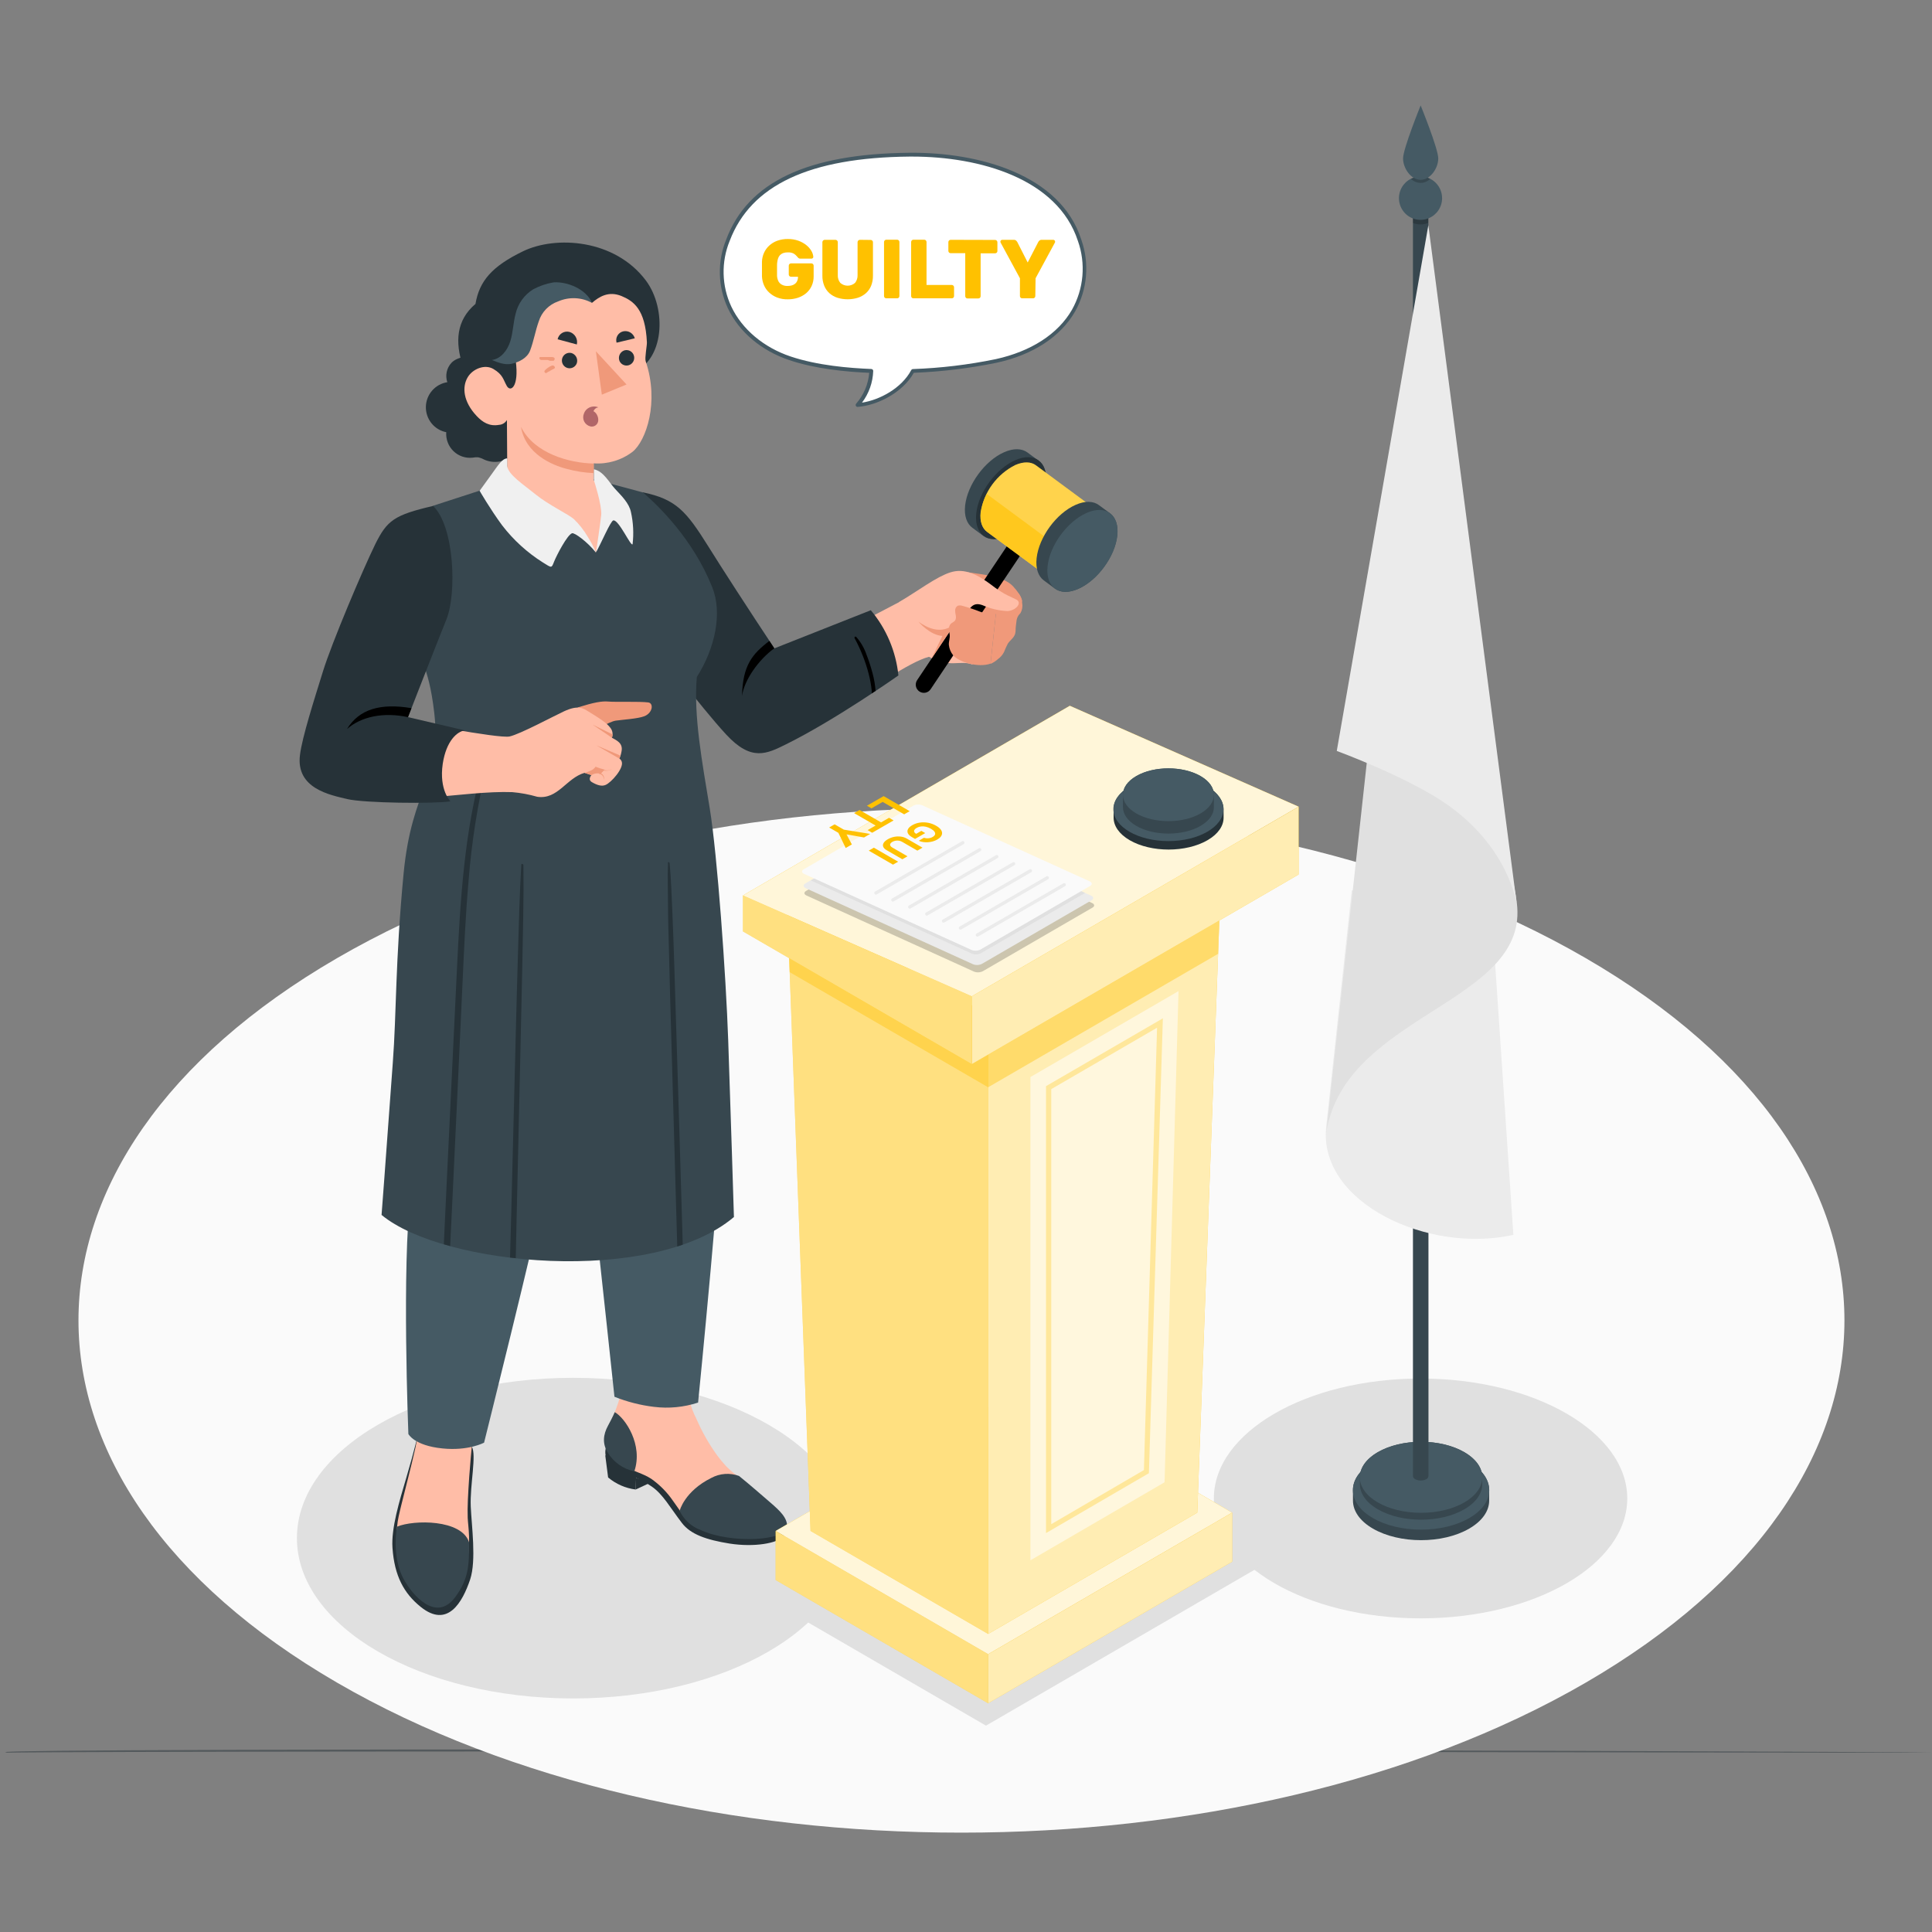 <svg width="210" height="210" viewBox="0 0 210 210" fill="none" xmlns="http://www.w3.org/2000/svg">
<rect x="0" y="0" width="210" height="210" fill="#808080" stroke="none"/>
<g clip-path="url(#clip0_171_18028)">
<path opacity="0.5" d="M210 190.5C210 190.559 143.998 190.375 68.615 190.375C-6.768 190.375 0.774 190.559 0.774 190.5C0.774 190.44 -6.797 190.154 68.615 190.154C144.026 190.154 210 190.436 210 190.5Z" fill="#263238"/>
<path d="M36.629 104.15C-0.836 125.893 -0.836 161.148 36.629 182.891C74.095 204.635 134.889 204.639 172.371 182.891C209.853 161.144 209.853 125.893 172.371 104.15C134.889 82.406 74.111 82.406 36.629 104.15Z" fill="#FAFAFA"/>
<path d="M62.307 184.613C78.894 184.613 92.341 176.811 92.341 167.187C92.341 157.563 78.894 149.762 62.307 149.762C45.72 149.762 32.274 157.563 32.274 167.187C32.274 176.811 45.72 184.613 62.307 184.613Z" fill="#E0E0E0"/>
<path d="M154.409 175.907C166.818 175.907 176.877 170.072 176.877 162.874C176.877 155.676 166.818 149.841 154.409 149.841C142.001 149.841 131.942 155.676 131.942 162.874C131.942 170.072 142.001 175.907 154.409 175.907Z" fill="#E0E0E0"/>
<path d="M107.171 187.57L84.047 174.155L114.586 156.461L137.685 169.859L107.171 187.57Z" fill="#E0E0E0"/>
<path d="M159.701 158.93C156.809 157.25 152.119 157.25 149.222 158.93C147.776 159.77 147.057 160.871 147.061 161.971V163.109C147.061 164.21 147.776 165.31 149.222 166.15C152.119 167.83 156.809 167.83 159.701 166.15C161.148 165.31 161.867 164.21 161.867 163.109V161.971C161.867 160.871 161.148 159.77 159.701 158.93Z" fill="#37474F"/>
<path d="M154.464 166.267C158.557 166.267 161.875 164.344 161.875 161.971C161.875 159.598 158.557 157.674 154.464 157.674C150.371 157.674 147.053 159.598 147.053 161.971C147.053 164.344 150.371 166.267 154.464 166.267Z" fill="#455A64"/>
<path d="M159.17 157.847C156.57 156.339 152.357 156.339 149.757 157.847C148.457 158.603 147.809 159.59 147.813 160.577V161.32C147.813 162.311 148.457 163.298 149.757 164.05C152.357 165.562 156.57 165.562 159.17 164.05C160.47 163.298 161.114 162.311 161.114 161.32C161.114 161.018 161.114 160.879 161.114 160.572C161.114 159.59 160.47 158.603 159.17 157.847Z" fill="#37474F"/>
<path d="M154.464 164.436C158.139 164.436 161.118 162.708 161.118 160.577C161.118 158.445 158.139 156.717 154.464 156.717C150.788 156.717 147.809 158.445 147.809 160.577C147.809 162.708 150.788 164.436 154.464 164.436Z" fill="#455A64"/>
<path d="M155.254 23.241C155.254 23.018 155.165 22.804 155.009 22.647C154.852 22.489 154.639 22.401 154.418 22.401C154.196 22.401 153.983 22.489 153.826 22.647C153.67 22.804 153.582 23.018 153.582 23.241V160.442C153.589 160.517 153.616 160.588 153.66 160.649C153.704 160.709 153.764 160.757 153.832 160.787C154.017 160.88 154.221 160.928 154.428 160.928C154.635 160.928 154.839 160.88 155.024 160.787C155.091 160.756 155.15 160.708 155.193 160.648C155.237 160.587 155.263 160.516 155.27 160.442L155.254 23.241Z" fill="#37474F"/>
<path opacity="0.2" d="M154.409 22.392C154.188 22.392 153.975 22.481 153.818 22.638C153.661 22.796 153.573 23.01 153.573 23.232V24.236C153.84 24.34 154.123 24.394 154.409 24.396C154.696 24.394 154.979 24.339 155.245 24.232V23.241C155.246 23.13 155.226 23.02 155.184 22.917C155.143 22.814 155.081 22.72 155.003 22.641C154.926 22.562 154.833 22.5 154.731 22.457C154.629 22.414 154.52 22.392 154.409 22.392Z" fill="black"/>
<path d="M156.75 21.54C156.75 22.006 156.612 22.461 156.355 22.849C156.097 23.236 155.731 23.538 155.302 23.716C154.874 23.895 154.402 23.942 153.948 23.851C153.493 23.76 153.075 23.535 152.747 23.206C152.419 22.876 152.196 22.456 152.105 21.999C152.015 21.542 152.061 21.069 152.239 20.638C152.416 20.207 152.717 19.84 153.102 19.581C153.488 19.322 153.941 19.183 154.405 19.183C155.027 19.183 155.623 19.432 156.063 19.874C156.503 20.316 156.75 20.915 156.75 21.54Z" fill="#455A64"/>
<path d="M144.135 122.604C143.403 130.79 155.287 136.296 164.496 134.222L161.841 94.767L146.927 96.787L144.135 122.604Z" fill="#EBEBEB"/>
<path d="M144.628 121.164C144.403 121.826 144.241 122.508 144.143 123.201L148.95 79.361C157.118 81.91 163.68 88.551 164.876 98.169C166.163 108.509 148.219 110.021 144.628 121.164Z" fill="#E0E0E0"/>
<path opacity="0.2" d="M155.458 19.44C155.135 19.272 154.777 19.185 154.413 19.185C154.05 19.185 153.691 19.272 153.368 19.44C153.505 19.579 153.667 19.689 153.847 19.765C154.026 19.84 154.219 19.879 154.413 19.879C154.608 19.879 154.8 19.84 154.98 19.765C155.159 19.689 155.322 19.579 155.458 19.44Z" fill="black"/>
<path d="M156.332 17.222C156.332 18.285 155.475 19.545 154.418 19.545C153.36 19.545 152.507 18.285 152.507 17.222C152.507 16.16 154.418 11.46 154.418 11.46C154.418 11.46 156.332 16.16 156.332 17.222Z" fill="#455A64"/>
<path d="M155.254 24.48L145.301 81.625C145.301 81.625 152.583 84.296 156.897 87.177C164.003 91.919 164.872 98.307 164.872 98.307L155.254 24.48Z" fill="#EBEBEB"/>
<path d="M69.091 161.904L70.751 161.131L69.137 160.652L69.091 161.904Z" fill="#263238"/>
<path d="M85.348 165.213C85.348 165.213 66.12 156.158 65.835 157.452C65.781 157.709 65.781 157.975 65.835 158.233L65.785 158.162L66.099 160.593C66.952 161.31 67.992 161.765 69.096 161.904C69.096 161.786 69.125 161.064 69.138 160.644C69.732 160.899 70.3 161.211 70.835 161.576C72.064 162.416 72.837 163.865 74.128 165.549C75.065 166.776 76.77 167.372 79.308 167.78C82.033 168.2 84.453 167.738 85.159 167.024C85.69 166.461 85.444 165.386 85.348 165.213Z" fill="#263238"/>
<path d="M84.821 164.756C84.637 164.558 83.956 163.785 83.036 162.945C82.159 162.092 81.239 161.283 80.281 160.522C79.792 160.172 79.334 159.782 78.91 159.354C78.58 158.989 78.262 158.611 77.966 158.212C77.066 156.969 76.305 155.631 75.696 154.222C75.351 153.557 75.09 152.852 74.918 152.122C74.789 151.36 74.726 150.589 74.73 149.816C74.768 146.339 74.856 145.788 74.918 143.142L66.713 143.26C66.956 144.73 67.328 146.742 67.44 148.413C67.608 150.933 67.666 151.517 66.604 154.029C66.299 154.768 65.848 155.474 65.793 156.272C65.71 157.569 66.713 158.708 67.85 159.363C68.79 159.909 69.882 160.152 70.776 160.732C71.705 161.383 72.509 162.197 73.15 163.134C73.786 163.974 74.291 164.966 75.198 165.566C76.202 166.23 77.167 166.448 78.342 166.709C79.739 166.983 81.164 167.08 82.585 166.998C84.637 166.893 86.15 166.192 84.821 164.756Z" fill="#FFBDA7"/>
<path d="M83.734 163.319C82.898 162.605 81.744 161.58 80.331 160.43C79.842 160.249 79.321 160.175 78.802 160.212C78.282 160.249 77.776 160.396 77.317 160.644C74.391 162.097 73.873 164.222 73.873 164.222C74.341 165.2 75.173 165.954 76.189 166.322C79.495 167.83 85.464 167.481 85.552 165.957C85.606 164.974 84.733 164.184 83.734 163.319ZM66.822 153.495C66.822 153.495 66.617 153.991 66.09 154.961C65.563 155.931 65.45 156.91 66.065 157.901C66.383 158.418 66.803 158.865 67.299 159.213C67.795 159.561 68.356 159.804 68.949 159.926C69.927 157.053 67.967 154.138 66.822 153.495Z" fill="#37474F"/>
<path d="M51.28 157.242C51.82 158.124 51.071 161.4 51.168 163.743C51.26 165.869 51.79 169.586 51.105 171.677C50.269 174.155 48.664 177.028 45.725 174.659C43.907 173.193 42.874 171.299 42.661 168.25C42.511 166.121 43.405 163.185 44.174 160.585C45.073 157.548 45.428 155.923 45.428 155.923L51.28 157.242Z" fill="#263238"/>
<path d="M45.378 141.488C45.111 146.444 45.654 149.934 45.65 153.113C45.621 154.554 45.452 155.989 45.144 157.397C44.697 159.417 43.949 162.227 43.635 163.538C43.192 165.365 42.862 166.52 43.481 168.578C43.532 168.739 43.599 168.896 43.681 169.044C44.559 170.753 46.825 172.059 47.56 171.862C47.707 172.054 47.906 172.199 48.133 172.28C48.36 172.361 48.605 172.375 48.839 172.32C48.921 172.308 49.002 172.289 49.082 172.265C49.166 172.24 49.248 172.209 49.328 172.173C49.628 172.013 49.891 171.794 50.102 171.528C50.314 171.262 50.469 170.956 50.557 170.627C50.608 170.48 50.65 170.33 50.683 170.178C51.243 167.628 50.875 165.978 50.837 164.974C50.791 163.819 50.879 162.353 51.005 160.493C51.13 158.632 51.644 152.794 52.33 149.993C52.84 148.048 53.475 145.608 54.144 143.008L45.378 141.488Z" fill="#FFBDA7"/>
<path d="M43.163 165.94C44.969 165.18 50.185 165.129 50.988 167.645C50.988 170.006 50.988 171.606 49.445 173.643C47.406 176.348 44.822 173.424 43.84 171.576C42.858 169.728 42.904 167.2 43.163 165.94Z" fill="#37474F"/>
<path d="M51.857 79.84C49.266 84.103 48.513 87.32 47.732 98.656C46.833 111.445 46.896 116.321 46.804 117.867C46.712 119.412 45.633 122.235 44.647 129.828C43.66 137.422 44.388 155.868 44.388 155.868C44.388 155.868 45.006 157.128 48.091 157.439C50.934 157.729 52.618 156.809 52.618 156.809C52.618 156.809 58.219 134.39 59.11 129.757C60.297 123.549 63.198 108.492 63.198 108.492L64.82 120.756C64.82 120.756 63.871 124.956 64.611 131.63C65.35 138.304 66.788 151.82 66.788 151.82C68.168 152.373 69.614 152.743 71.09 152.92C72.701 153.119 74.336 152.96 75.88 152.454C75.88 152.454 78.593 125.276 78.739 117.711C78.885 110.147 77.715 91.348 75.395 80.096L51.857 79.84Z" fill="#455A64"/>
<path d="M65.463 96.699L63.202 108.66L64.82 120.773L64.615 109.181L67.031 97.938C69.585 97.551 72.41 94.359 73.159 91.835C70.496 95.254 65.463 96.699 65.463 96.699ZM57.145 85.216C57.513 84.023 57.893 82.843 58.324 81.65C57.6 82.7 56.993 83.827 56.514 85.01C56.033 86.179 55.623 87.375 55.285 88.593C54.95 89.804 54.681 91.032 54.478 92.272C54.26 93.507 54.145 94.759 54.135 96.014C54.482 94.805 54.808 93.599 55.13 92.394C55.452 91.188 55.774 89.987 56.113 88.79C56.451 87.593 56.79 86.409 57.145 85.216ZM55.218 84.284C55.669 83.561 56.125 82.835 56.543 82.07C55.86 82.632 55.231 83.257 54.666 83.939C54.106 84.602 53.593 85.303 53.132 86.039C52.677 86.773 52.284 87.545 51.958 88.345C51.62 89.136 51.394 89.97 51.285 90.823L52.564 88.601C52.982 87.874 53.425 87.148 53.876 86.43C54.328 85.712 54.758 85.006 55.218 84.284Z" fill="#37474F"/>
<path d="M105.173 62.2C106.736 62.439 109.098 62.62 110.122 63.737C111.146 64.854 111.1 65.379 111.1 65.379L106.289 67.66L105.173 62.2Z" fill="#F0997A"/>
<path d="M101.294 63.527C99.99 64.271 91.375 68.861 88.336 70.134L91.446 77.001C94.393 75.098 98.794 71.961 100.976 71.39C103.196 72.65 104.345 71.713 105.708 72.23L106.849 63.557C106.849 63.557 103.137 62.477 101.294 63.527Z" fill="#FFBDA7"/>
<path d="M99.927 75.157C99.734 75.025 99.6 74.821 99.556 74.591C99.511 74.361 99.559 74.122 99.689 73.926L111.079 56.929L112.542 57.92L101.156 74.913C101.092 75.011 101.009 75.094 100.912 75.16C100.815 75.225 100.706 75.27 100.592 75.292C100.478 75.315 100.36 75.315 100.246 75.291C100.132 75.268 100.024 75.222 99.927 75.157Z" fill="black"/>
<path d="M111.677 49.18C111.075 48.739 110.185 48.693 109.144 49.155C107.054 50.075 105.156 52.67 104.905 54.947C104.78 56.085 105.093 56.929 105.695 57.37L106.891 58.256C107.493 58.701 108.383 58.748 109.428 58.285C111.518 57.366 113.416 54.77 113.667 52.494C113.792 51.355 113.483 50.511 112.877 50.066L111.677 49.18Z" fill="#37474F"/>
<path d="M110.352 50.02C112.442 49.096 113.93 50.196 113.696 52.477C113.462 54.758 111.548 57.349 109.458 58.269C107.368 59.188 105.88 58.092 106.114 55.812C106.348 53.531 108.262 50.94 110.352 50.02Z" fill="#263238"/>
<path d="M112.593 50.57C112.062 50.179 111.276 50.15 110.356 50.545C109.372 51.041 108.518 51.763 107.864 52.654C107.21 53.544 106.775 54.577 106.594 55.669C106.481 56.673 106.757 57.42 107.288 57.811L114.988 63.498C115.523 63.892 116.309 63.918 117.232 63.527C118.216 63.031 119.069 62.309 119.723 61.419C120.377 60.53 120.812 59.498 120.994 58.407C121.103 57.399 120.827 56.656 120.296 56.261L112.593 50.57Z" fill="#FFC100"/>
<path opacity="0.3" d="M112.593 50.57C112.062 50.179 111.276 50.15 110.356 50.545C109.372 51.041 108.518 51.763 107.864 52.654C107.21 53.544 106.775 54.577 106.594 55.669C106.481 56.673 106.757 57.42 107.288 57.811L114.988 63.498C115.523 63.892 116.309 63.918 117.232 63.527C118.216 63.031 119.069 62.309 119.723 61.419C120.377 60.53 120.812 59.498 120.994 58.407C121.103 57.399 120.827 56.656 120.296 56.261L112.593 50.57Z" fill="white"/>
<path opacity="0.6" d="M118.95 62.326L107.246 53.682C106.917 54.3 106.703 54.974 106.615 55.669C106.502 56.673 106.778 57.42 107.309 57.811L115.008 63.498C115.543 63.892 116.329 63.918 117.253 63.527C117.887 63.234 118.462 62.827 118.95 62.326Z" fill="#FFC100"/>
<path d="M119.443 54.9C118.846 54.459 117.955 54.413 116.915 54.875C114.825 55.795 112.927 58.386 112.676 60.667C112.551 61.805 112.86 62.649 113.462 63.09L114.657 63.972C115.259 64.422 116.154 64.468 117.199 64.006C119.289 63.086 121.186 60.49 121.437 58.214C121.563 57.076 121.249 56.232 120.647 55.786L119.443 54.9Z" fill="#37474F"/>
<path d="M118.106 55.753C120.196 54.833 121.688 55.934 121.45 58.214C121.212 60.495 119.301 63.086 117.211 64.006C115.121 64.926 113.629 63.825 113.867 61.549C114.106 59.273 116.016 56.677 118.106 55.753Z" fill="#455A64"/>
<path d="M111.109 65.56C111.084 65.189 110.958 64.831 110.745 64.527L108.981 66.102C108.784 66.325 108.538 66.499 108.262 66.61L107.668 72.162C107.96 72.034 108.23 71.859 108.467 71.646C108.744 71.449 108.971 71.188 109.127 70.885C109.25 70.57 109.39 70.262 109.545 69.962C109.792 69.588 110.214 69.327 110.339 68.899C110.374 68.762 110.392 68.621 110.394 68.479C110.394 68.185 110.44 67.891 110.477 67.597C110.491 67.339 110.573 67.089 110.716 66.874C110.778 66.79 110.862 66.723 110.925 66.635C111.106 66.308 111.171 65.929 111.109 65.56Z" fill="#F0997A"/>
<path d="M97.72 65.451C99.952 64.115 101.779 62.7 103.305 62.213C104.83 61.725 106.256 62.439 107.807 63.611C108.233 63.944 108.681 64.247 109.148 64.518C109.566 64.758 110.022 64.938 110.457 65.161C111.176 65.526 110.394 66.387 109.499 66.421C108.575 66.38 107.667 66.166 106.82 65.791C104.805 65.027 105.52 68.097 102.097 69.067C100.738 70.18 97.72 65.451 97.72 65.451Z" fill="#FFBDA7"/>
<path d="M103.781 67.807C102.36 69.025 100.817 68.273 99.835 67.58C99.835 67.58 101.064 69.037 102.431 69.126L101.248 71.591L103.781 67.807Z" fill="#F0997A"/>
<path d="M108.262 66.589C107.688 66.734 107.084 66.699 106.531 66.488C105.904 66.238 105.261 66.027 104.609 65.854C104.436 65.788 104.246 65.788 104.074 65.854C103.986 65.916 103.916 66 103.872 66.099C103.828 66.197 103.811 66.305 103.823 66.412C103.823 66.627 103.894 66.832 103.906 67.047C103.916 67.176 103.889 67.306 103.827 67.421C103.706 67.609 103.459 67.672 103.313 67.841C103.188 67.999 103.13 68.199 103.15 68.399C103.15 68.601 103.208 68.794 103.229 68.996C103.271 69.39 103.1 69.747 103.141 70.129C103.186 70.521 103.34 70.892 103.584 71.201C104.178 71.952 106.314 72.612 107.668 72.133L108.262 66.589Z" fill="#F0997A"/>
<path d="M70.178 68.756L69.885 53.514C73.484 54.27 74.584 55.543 76.991 59.394C78.325 61.541 81.347 66.219 84.172 70.474L94.652 66.329C96.341 68.333 97.387 70.805 97.653 73.418C97.653 73.418 90.831 78.236 85.431 80.907C83.341 81.936 81.669 82.809 78.914 79.819C76.159 76.829 70.909 69.962 70.178 68.756Z" fill="#263238"/>
<path d="M94.84 73.17C94.662 72.493 94.446 71.827 94.192 71.175C93.951 70.464 93.573 69.808 93.08 69.243C92.967 69.126 92.821 69.243 92.901 69.386C93.558 70.601 94.068 71.891 94.418 73.229C94.576 73.833 94.687 74.448 94.752 75.069C94.752 75.165 94.752 75.262 94.752 75.363L95.17 75.094C95.124 74.443 95.013 73.799 94.84 73.17Z" fill="black"/>
<path d="M84.16 70.47C82.488 71.671 80.879 73.918 80.653 75.665C80.724 72.335 81.756 71.091 83.629 69.663L84.16 70.47Z" fill="black"/>
<path d="M77.146 87.866C76.31 82.767 75.382 77.824 75.741 73.586C77.735 70.457 78.546 66.61 77.413 63.817C75.323 58.592 71.561 54.972 69.889 53.527L64.66 52.12L58.57 51.301L54.423 52.59L47.071 54.976C47.071 54.976 44.057 57.832 44.956 66.879C45.511 72.431 46.552 71.864 47.204 77.505C48.04 84.867 44.772 85.38 43.86 95.044C42.949 104.708 43.108 110.08 42.694 115.54C42.28 121 41.896 126.624 41.474 132.058C48.162 137.615 70.98 139.744 79.775 132.285C79.775 132.285 79.395 120.034 79.152 113.053C78.91 106.073 77.978 92.965 77.146 87.866Z" fill="#37474F"/>
<path d="M73.848 122.991C73.664 116.831 73.474 110.671 73.279 104.511C73.221 102.73 73.162 100.949 73.083 99.168C73.003 97.387 72.949 95.602 72.786 93.826C72.786 93.746 72.615 93.624 72.61 93.759C72.543 95.334 72.61 96.917 72.61 98.492C72.61 100.067 72.673 101.634 72.711 103.204C72.773 106.325 72.874 109.446 72.961 112.566C73.137 118.796 73.314 125.026 73.492 131.256C73.53 132.667 73.576 134.079 73.614 135.49C73.818 135.427 74.011 135.355 74.211 135.288C74.091 131.183 73.97 127.084 73.848 122.991Z" fill="#263238"/>
<path d="M56.062 136.758C56.087 135.439 56.112 134.116 56.145 132.798C56.221 129.695 56.292 126.593 56.359 123.49C56.496 117.224 56.651 110.958 56.777 104.691C56.843 101.146 56.94 97.602 56.894 94.057C56.894 93.927 56.676 93.813 56.664 93.985C56.476 97.156 56.4 100.332 56.304 103.511C56.208 106.69 56.129 109.761 56.049 112.885C55.885 119.132 55.727 125.376 55.577 131.617C55.539 133.297 55.485 134.998 55.439 136.687L56.062 136.758Z" fill="#263238"/>
<path d="M49.198 129.916C49.377 126.069 49.558 122.225 49.742 118.383C49.926 114.542 50.104 110.676 50.277 106.787C50.448 103.083 50.607 99.378 50.937 95.682C51.266 91.495 51.925 87.341 52.91 83.259C52.965 83.053 52.576 82.931 52.492 83.158C50.452 90.39 50.026 97.908 49.666 105.38C49.29 113.077 48.921 120.777 48.559 128.48L48.258 134.889C48.258 135.011 48.258 135.129 48.258 135.25L48.931 135.444L49.198 129.916Z" fill="#263238"/>
<path d="M68.602 40.591C72.272 39.255 72.486 33.564 70.22 30.511C66.851 25.992 60.418 25.572 56.819 27.327C53.475 28.957 52.104 30.54 51.682 33.035C47.502 36.58 51.088 42.498 55.026 48.025C58.273 52.582 64.054 42.661 68.602 40.591Z" fill="#263238"/>
<path d="M49.065 39.444C48.81 39.722 48.634 40.063 48.556 40.433C48.478 40.803 48.501 41.187 48.622 41.544C47.983 41.642 47.399 41.964 46.973 42.452C46.547 42.94 46.305 43.563 46.291 44.212C46.277 44.861 46.492 45.495 46.896 46.001C47.301 46.507 47.871 46.853 48.505 46.979C48.477 47.359 48.533 47.74 48.669 48.095C48.804 48.451 49.016 48.772 49.289 49.036C49.562 49.3 49.889 49.501 50.248 49.624C50.606 49.746 50.987 49.789 51.364 49.747C51.559 49.71 51.758 49.696 51.957 49.705C52.181 49.751 52.397 49.83 52.597 49.94C53.121 50.184 53.706 50.264 54.277 50.169C54.847 50.075 55.376 49.811 55.795 49.411C56.484 48.68 56.66 47.596 56.631 46.589C56.6 44.445 55.891 42.366 54.608 40.654C53.976 39.814 53.082 38.974 52.016 38.802C51.109 38.642 49.742 38.726 49.065 39.444Z" fill="#263238"/>
<path d="M70.182 39.264C70.065 38.915 70.333 37.542 70.316 37.214C70.149 33.564 68.824 32.708 67.549 32.174C66.132 31.603 65.125 32.258 64.356 32.909C63.068 32.002 60.359 31.599 58.641 33.636C57.095 35.471 57.989 38.256 56.058 39.218C56.439 42.078 55.486 42.67 55.084 41.947C54.683 41.225 54.666 40.725 53.638 40.112C52.689 39.541 51.364 40.112 50.837 41.007C50.198 42.078 50.361 43.669 51.803 45.207C52.455 45.9 53.187 46.366 54.24 46.181C54.416 46.171 54.586 46.117 54.736 46.025C54.887 45.933 55.012 45.804 55.101 45.652L55.147 52.855C57.099 56.887 61.806 55.337 64.761 60.041C67.236 54.417 64.531 52.2 64.531 52.2V50.364C66.046 50.473 67.55 50.025 68.761 49.104C70.224 47.92 71.687 43.72 70.182 39.264Z" fill="#FFBDA7"/>
<path d="M62.7 39.469C62.646 39.623 62.548 39.758 62.419 39.857C62.29 39.956 62.135 40.015 61.973 40.027C61.81 40.039 61.648 40.003 61.506 39.924C61.364 39.844 61.248 39.725 61.173 39.581C61.097 39.436 61.065 39.273 61.08 39.11C61.095 38.948 61.157 38.793 61.259 38.665C61.36 38.538 61.496 38.443 61.65 38.391C61.805 38.34 61.971 38.336 62.128 38.377C62.347 38.446 62.531 38.6 62.639 38.804C62.746 39.009 62.768 39.248 62.7 39.469Z" fill="#263238"/>
<path d="M68.999 36.773L67.018 37.248C66.981 37.12 66.971 36.985 66.987 36.852C67.004 36.72 67.047 36.592 67.114 36.477C67.181 36.362 67.271 36.262 67.378 36.183C67.486 36.104 67.608 36.047 67.737 36.017C68.004 35.956 68.284 36.001 68.519 36.142C68.754 36.282 68.926 36.508 68.999 36.773Z" fill="#263238"/>
<path d="M67.34 39.243C67.408 39.391 67.517 39.517 67.654 39.604C67.792 39.691 67.952 39.736 68.114 39.733C68.277 39.73 68.435 39.68 68.57 39.588C68.704 39.496 68.809 39.367 68.872 39.216C68.934 39.066 68.952 38.9 68.922 38.739C68.892 38.579 68.817 38.43 68.704 38.312C68.592 38.194 68.447 38.112 68.289 38.075C68.131 38.038 67.965 38.048 67.812 38.105C67.707 38.148 67.611 38.212 67.53 38.292C67.449 38.373 67.385 38.469 67.341 38.575C67.297 38.681 67.274 38.794 67.274 38.909C67.274 39.023 67.296 39.137 67.34 39.243Z" fill="#263238"/>
<path d="M62.7 37.441L60.61 36.878C60.64 36.738 60.697 36.606 60.779 36.489C60.861 36.372 60.966 36.273 61.087 36.198C61.208 36.124 61.344 36.075 61.484 36.054C61.625 36.034 61.769 36.043 61.906 36.08C62.186 36.163 62.423 36.35 62.571 36.603C62.718 36.856 62.764 37.155 62.7 37.441Z" fill="#263238"/>
<path d="M68.101 41.792L65.417 42.897L64.769 38.18L68.101 41.792Z" fill="#F0997A"/>
<path d="M59.795 39.218C59.894 39.211 59.993 39.211 60.092 39.218C60.12 39.223 60.15 39.219 60.176 39.208C60.203 39.197 60.226 39.178 60.242 39.154C60.409 38.861 60.117 38.81 59.983 38.806H59.185C59.055 38.806 58.925 38.806 58.8 38.806C58.675 38.806 58.65 38.806 58.624 38.894C58.599 38.982 58.717 39.129 58.825 39.125C58.859 39.125 58.905 39.125 58.942 39.125H59.013H59.172H59.511L59.795 39.218ZM60.271 39.835C60.243 39.794 60.204 39.761 60.158 39.743C60.112 39.724 60.061 39.72 60.012 39.73C59.845 39.789 59.687 39.872 59.544 39.978C59.47 40.026 59.4 40.081 59.335 40.142L59.243 40.238C59.221 40.266 59.201 40.295 59.185 40.326C59.173 40.354 59.17 40.385 59.177 40.414C59.184 40.444 59.2 40.47 59.222 40.49C59.256 40.528 59.327 40.574 59.381 40.545L59.636 40.389H59.661L59.715 40.356L59.812 40.293L60.008 40.184C60.079 40.146 60.159 40.116 60.23 40.074C60.251 40.065 60.27 40.049 60.285 40.031C60.3 40.012 60.309 39.989 60.314 39.966C60.318 39.942 60.316 39.918 60.309 39.895C60.301 39.872 60.288 39.852 60.271 39.835Z" fill="#F0997A"/>
<path d="M63.461 44.98C63.408 45.115 63.384 45.259 63.391 45.404C63.397 45.549 63.434 45.691 63.499 45.82C63.567 45.951 63.663 46.066 63.779 46.157C63.895 46.248 64.029 46.314 64.172 46.349C64.351 46.391 64.539 46.36 64.695 46.263C64.852 46.167 64.964 46.012 65.008 45.833C65.054 45.608 65.024 45.375 64.924 45.169C64.844 44.967 64.696 44.799 64.506 44.694C64.549 44.584 64.621 44.487 64.713 44.413C64.806 44.339 64.916 44.291 65.033 44.274C64.871 44.207 64.697 44.176 64.522 44.184C64.348 44.191 64.177 44.236 64.021 44.316C63.888 44.383 63.769 44.476 63.673 44.59C63.577 44.704 63.505 44.837 63.461 44.98Z" fill="#B16668"/>
<path d="M64.535 50.385C61.919 50.335 58.081 49.31 56.635 46.408C57.103 49.348 60.054 50.562 61.534 50.948C62.516 51.224 63.526 51.383 64.544 51.423L64.535 50.385Z" fill="#F0997A"/>
<path d="M60.664 32.762C61.251 32.506 61.889 32.387 62.528 32.415C63.168 32.444 63.793 32.618 64.355 32.926C63.715 31.418 61.663 30.591 60.175 30.692C59.402 30.818 58.655 31.072 57.964 31.443C57.482 31.738 57.064 32.127 56.734 32.586C56.404 33.046 56.168 33.567 56.041 34.119C55.782 35.093 55.769 36.126 55.468 37.092C55.167 38.058 54.461 38.999 53.462 39.129C54.139 39.407 54.871 39.692 55.585 39.549C56.421 39.36 57.307 38.923 57.617 38.113C58.01 37.088 58.19 35.962 58.562 34.929C58.719 34.428 58.991 33.971 59.356 33.594C59.721 33.218 60.169 32.933 60.664 32.762Z" fill="#455A64"/>
<path d="M63.866 58.315C64.223 58.868 64.53 59.453 64.781 60.062C63.803 58.861 62.453 57.882 62.181 57.962C61.663 58.13 60.51 60.339 60.225 61.053C59.941 61.767 59.995 61.755 59.022 61.146C57.31 60.069 55.803 58.695 54.57 57.089C53.24 55.278 52.133 53.346 52.133 53.346L53.312 51.717C54.202 50.486 54.566 49.869 55.126 49.818V50.658C55.268 51.624 56.844 52.62 58.231 53.75C59.619 54.879 61.835 55.929 62.37 56.417C62.953 56.977 63.456 57.616 63.866 58.315Z" fill="#F0F0F0"/>
<path d="M68.761 59.142C68.623 59.541 67.273 56.48 66.671 56.564C66.374 56.597 65.312 59.13 64.786 60.033C64.786 60.033 65.296 56.606 65.35 55.98C65.442 54.921 64.56 52.221 64.56 52.221V51.011C65.601 51.221 66.203 52.431 66.872 53.157C67.54 53.884 68.389 54.686 68.585 55.677C68.837 56.814 68.896 57.986 68.761 59.142Z" fill="#F0F0F0"/>
<path d="M62.779 76.9C64.573 76.341 65.425 76.19 66.144 76.257C66.863 76.325 69.488 76.228 70.462 76.35C71.068 76.43 70.96 77.479 70.044 77.849C69.325 78.13 67.678 78.219 66.926 78.332C66.174 78.445 64.418 79.554 64.418 79.554L62.779 76.9Z" fill="#F0997A"/>
<path d="M41.666 60.15C43.146 57.185 42.665 55.988 47.079 56.03C49.834 60.591 47.464 69.121 47.464 69.121L43.982 78.303C43.982 78.303 54.227 80.319 55.397 80.05C56.568 79.781 60.133 77.862 61.291 77.324C62.867 76.593 63.381 76.992 63.937 77.324C65.751 78.424 66.111 78.773 66.42 79.218C66.509 79.362 66.564 79.524 66.58 79.692C66.596 79.861 66.572 80.031 66.512 80.189C66.997 80.466 67.766 80.76 67.549 81.713C67.507 81.969 67.431 82.217 67.323 82.452C67.447 82.533 67.538 82.655 67.582 82.797C67.82 83.507 66.445 85.056 65.826 85.317C65.408 85.501 64.911 85.35 64.334 85.014C63.845 84.725 64.284 84.25 64.284 84.25L63.544 84.002C61.559 84.565 60.643 86.942 58.394 86.606C57.509 86.35 56.6 86.181 55.681 86.102C50.666 85.9 41.649 87.832 37.553 86.581C33.553 85.355 34.489 83.183 34.903 80.466C35.392 77.249 40.011 63.46 41.666 60.15Z" fill="#FFBDA7"/>
<path d="M47.071 54.993C42.837 55.98 42.08 56.568 40.801 59.126C39.401 61.99 36.065 69.877 35.112 72.952C34.159 76.026 32.834 80.147 32.604 82.079C32.153 85.716 35.885 86.409 37.737 86.854C39.589 87.299 47.238 87.379 48.96 87.102C48.96 87.102 47.706 85.871 48.124 83.023C48.505 80.504 49.717 79.483 50.536 79.395L44.346 77.95C44.346 77.95 47.389 70.138 48.526 67.32C49.663 64.501 49.395 57.189 47.071 54.993Z" fill="#263238"/>
<path d="M44.726 76.975L44.346 77.95C41.708 77.383 39.267 77.874 37.72 79.243C39.024 77.097 41.332 76.4 44.726 76.975Z" fill="black"/>
<path d="M66.512 80.189L64.401 78.756L66.583 79.827C66.58 79.951 66.556 80.073 66.512 80.189Z" fill="#F0997A"/>
<path d="M67.323 82.457L64.815 81.012L67.432 82.129C67.408 82.242 67.372 82.352 67.323 82.457Z" fill="#F0997A"/>
<path d="M66.537 83.574C66.404 83.684 66.24 83.75 66.069 83.763C65.9 83.786 65.728 83.786 65.559 83.763H65.605C65.484 83.88 65.354 83.998 65.229 84.111L65.199 84.015C65.279 84.031 65.355 84.065 65.42 84.114C65.486 84.162 65.54 84.225 65.58 84.296C65.656 84.439 65.691 84.601 65.68 84.762C65.658 84.613 65.604 84.469 65.521 84.342C65.44 84.231 65.321 84.153 65.187 84.124H65.078L65.162 84.044C65.283 83.922 65.408 83.805 65.534 83.691H65.555H65.58C65.738 83.723 65.899 83.739 66.06 83.738C66.231 83.725 66.395 83.669 66.537 83.574Z" fill="#F0997A"/>
<path d="M65.71 83.654C65.379 83.57 65.053 83.465 64.736 83.339C64.607 83.526 64.427 83.672 64.217 83.759C63.998 83.855 63.773 83.939 63.544 84.011L64.284 84.258C64.43 84.161 64.595 84.098 64.767 84.072C64.94 84.047 65.116 84.06 65.283 84.111L65.71 83.654Z" fill="#F0997A"/>
<path d="M107.405 185.138V179.8L133.927 164.415V169.749L107.405 185.138Z" fill="#FFC100"/>
<path opacity="0.7" d="M107.405 185.138V179.8L133.927 164.415V169.749L107.405 185.138Z" fill="white"/>
<path d="M107.405 179.8L84.311 166.406V171.74L107.405 185.138V179.8Z" fill="#FFC100"/>
<path opacity="0.5" d="M107.405 179.8L84.311 166.406V171.74L107.405 185.138V179.8Z" fill="white"/>
<path d="M107.405 179.8L84.311 166.406L110.833 151.021L133.927 164.415L107.405 179.8Z" fill="#FFC100"/>
<path opacity="0.85" d="M107.405 179.8L84.311 166.406L110.833 151.021L133.927 164.415L107.405 179.8Z" fill="white"/>
<path d="M107.405 177.603L130.136 164.415L132.702 95.628L107.405 110.307V177.603Z" fill="#FFC100"/>
<path opacity="0.7" d="M107.405 177.603L130.136 164.415L132.702 95.628L107.405 110.307V177.603Z" fill="white"/>
<path d="M107.405 177.603L88.102 166.406L85.535 97.618L107.405 110.307V177.603Z" fill="#FFC100"/>
<path opacity="0.5" d="M107.405 177.603L88.102 166.406L85.535 97.618L107.405 110.307V177.603Z" fill="white"/>
<path opacity="0.4" d="M132.401 103.679L132.702 95.628L107.405 110.307L85.535 97.618L85.836 105.67L107.405 118.182L132.401 103.679Z" fill="#FFC100"/>
<path opacity="0.55" d="M112.003 117.069L128.1 107.728L126.583 161.118L112.003 169.598V117.069Z" fill="white"/>
<path opacity="0.3" d="M125.768 111.709L124.338 159.791L114.268 165.671V118.383L125.768 111.709ZM126.403 110.685L113.696 118.06V166.641L124.881 160.131L126.399 110.685H126.403Z" fill="#FFC100"/>
<path d="M105.628 115.666V108.291L141.154 87.681V95.056L105.628 115.666Z" fill="#FFC100"/>
<path opacity="0.7" d="M105.628 115.666V108.291L141.154 87.681V95.056L105.628 115.666Z" fill="white"/>
<path d="M105.628 108.291L80.757 97.329V101.239L105.628 115.666V108.291Z" fill="#FFC100"/>
<path opacity="0.5" d="M105.628 108.291L80.757 97.329V101.239L105.628 115.666V108.291Z" fill="white"/>
<path d="M105.628 108.291L80.757 97.329L116.283 76.715L141.154 87.681L105.628 108.291Z" fill="#FFC100"/>
<path opacity="0.85" d="M105.628 108.291L80.757 97.329L116.283 76.715L141.154 87.681L105.628 108.291Z" fill="white"/>
<path d="M131.252 85.497C128.915 84.145 125.128 84.145 122.791 85.497C121.625 86.178 121.044 87.064 121.044 87.954C121.044 88.227 121.044 88.597 121.044 88.874C121.044 89.76 121.625 90.647 122.791 91.327C125.128 92.683 128.915 92.683 131.252 91.327C132.422 90.647 133.003 89.76 132.999 88.874V87.954C132.982 87.064 132.401 86.178 131.252 85.497Z" fill="#263238"/>
<path d="M127.001 91.424C130.304 91.424 132.982 89.87 132.982 87.954C132.982 86.038 130.304 84.485 127.001 84.485C123.697 84.485 121.019 86.038 121.019 87.954C121.019 89.87 123.697 91.424 127.001 91.424Z" fill="#455A64"/>
<path d="M130.499 84.359C128.568 83.238 125.437 83.238 123.506 84.359C122.541 84.918 122.06 85.653 122.06 86.388V87.74C122.06 88.475 122.541 89.206 123.506 89.769C125.437 90.886 128.568 90.886 130.499 89.769C131.465 89.206 131.946 88.475 131.942 87.74V86.388C131.946 85.653 131.465 84.918 130.499 84.359Z" fill="#37474F"/>
<path d="M123.506 84.359C121.575 85.476 121.575 87.299 123.506 88.416C125.437 89.534 128.568 89.534 130.499 88.416C132.43 87.299 132.43 85.476 130.499 84.359C128.568 83.242 125.437 83.238 123.506 84.359Z" fill="#455A64"/>
<g opacity="0.2">
<path d="M87.667 97.341L105.854 105.603C106.009 105.665 106.175 105.695 106.342 105.689C106.509 105.683 106.673 105.642 106.824 105.569L118.758 98.648C119.008 98.501 118.983 98.278 118.703 98.152L100.512 89.886C100.358 89.824 100.192 89.795 100.026 89.8C99.859 89.806 99.696 89.847 99.546 89.92L87.612 96.842C87.362 96.989 87.382 97.211 87.667 97.341Z" fill="black"/>
</g>
<path d="M87.579 96.543L105.754 104.805C105.909 104.868 106.075 104.898 106.242 104.892C106.409 104.886 106.573 104.845 106.724 104.771L118.658 97.85C118.908 97.703 118.883 97.48 118.599 97.354L100.424 89.08C100.27 89.017 100.103 88.987 99.936 88.992C99.769 88.997 99.605 89.037 99.455 89.109L87.521 96.035C87.27 96.191 87.295 96.413 87.579 96.543Z" fill="#EBEBEB"/>
<path d="M99.454 89.122L88.123 95.695L105.637 103.654C105.792 103.717 105.958 103.746 106.125 103.74C106.292 103.734 106.456 103.694 106.607 103.62L117.938 97.06L100.424 89.08C100.269 89.019 100.102 88.991 99.935 88.998C99.768 89.006 99.604 89.048 99.454 89.122Z" fill="#E0E0E0"/>
<path d="M87.404 94.989L105.595 103.251C105.749 103.313 105.915 103.343 106.081 103.337C106.248 103.331 106.411 103.29 106.561 103.217L118.495 96.296C118.745 96.149 118.72 95.926 118.44 95.796L100.249 87.534C100.094 87.472 99.929 87.443 99.763 87.448C99.596 87.454 99.433 87.495 99.283 87.568L87.362 94.49C87.099 94.637 87.124 94.859 87.404 94.989Z" fill="#FAFAFA"/>
<path d="M100.429 91.063C100.509 91.089 100.59 91.106 100.671 91.115C100.752 91.125 100.833 91.125 100.914 91.118C100.995 91.111 101.074 91.095 101.153 91.071C101.23 91.047 101.305 91.014 101.377 90.973C101.512 90.895 101.597 90.808 101.632 90.71C101.666 90.613 101.648 90.511 101.577 90.405C101.506 90.299 101.379 90.192 101.196 90.087C101.012 89.98 100.828 89.906 100.643 89.864C100.458 89.822 100.281 89.811 100.111 89.83C99.942 89.851 99.788 89.901 99.649 89.981C99.522 90.054 99.437 90.129 99.392 90.206C99.347 90.284 99.343 90.361 99.378 90.435C99.412 90.511 99.486 90.581 99.598 90.646L99.468 90.701L100.148 90.309L100.568 90.552L99.464 91.188L99.132 90.996C98.9 90.862 98.75 90.719 98.681 90.567C98.613 90.415 98.62 90.263 98.702 90.112C98.784 89.961 98.936 89.822 99.158 89.695C99.405 89.552 99.677 89.458 99.974 89.413C100.271 89.369 100.572 89.375 100.879 89.431C101.186 89.488 101.478 89.597 101.756 89.758C101.97 89.881 102.129 90.009 102.235 90.141C102.341 90.275 102.395 90.407 102.4 90.54C102.404 90.672 102.362 90.799 102.273 90.92C102.185 91.041 102.053 91.152 101.879 91.252C101.729 91.339 101.568 91.406 101.396 91.455C101.224 91.504 101.049 91.535 100.87 91.547C100.691 91.559 100.515 91.552 100.342 91.526C100.17 91.5 100.01 91.455 99.862 91.39L100.429 91.063ZM98.641 93.076L98.083 93.398L96.37 92.409C96.178 92.298 96.056 92.174 96.003 92.038C95.95 91.902 95.965 91.764 96.049 91.623C96.133 91.482 96.284 91.349 96.502 91.223C96.721 91.097 96.953 91.01 97.197 90.961C97.441 90.913 97.681 90.905 97.917 90.936C98.152 90.966 98.366 91.037 98.558 91.148L100.271 92.137L99.713 92.459L98.048 91.497C97.947 91.439 97.836 91.4 97.714 91.38C97.591 91.361 97.467 91.362 97.342 91.382C97.216 91.403 97.1 91.445 96.993 91.506C96.885 91.569 96.813 91.636 96.778 91.708C96.742 91.78 96.741 91.851 96.775 91.922C96.808 91.992 96.875 92.057 96.976 92.115L98.641 93.076ZM97.066 93.984L94.429 92.461L94.987 92.139L97.624 93.662L97.066 93.984ZM96.047 86.534L98.878 88.169L98.279 88.514L95.941 87.164L94.727 87.864L94.233 87.579L96.047 86.534ZM96.636 88.891L97.13 89.176L94.803 90.517L94.309 90.231L95.177 89.732L92.839 88.382L93.431 88.041L95.769 89.391L96.636 88.891ZM94.586 90.642L93.915 91.028L92.049 90.696L92.022 90.712L92.595 91.788L91.924 92.175L91.127 90.523L90.126 89.945L90.721 89.602L91.722 90.18L94.586 90.642Z" fill="#FFC100"/>
<path d="M106.235 101.81C106.196 101.809 106.158 101.796 106.127 101.771C106.096 101.747 106.074 101.713 106.064 101.675C106.055 101.637 106.057 101.597 106.072 101.561C106.087 101.525 106.113 101.494 106.147 101.474L115.589 96.014C115.631 95.991 115.679 95.986 115.724 95.998C115.77 96.011 115.808 96.04 115.832 96.081C115.844 96.102 115.851 96.124 115.854 96.148C115.857 96.171 115.856 96.195 115.85 96.217C115.843 96.24 115.833 96.261 115.818 96.28C115.804 96.298 115.786 96.314 115.765 96.325L106.327 101.785C106.298 101.8 106.267 101.808 106.235 101.81Z" fill="#EBEBEB"/>
<path d="M104.399 101.05C104.36 101.05 104.322 101.037 104.29 101.013C104.259 100.989 104.236 100.955 104.226 100.917C104.215 100.879 104.218 100.838 104.232 100.802C104.247 100.765 104.273 100.734 104.307 100.714L113.75 95.254C113.77 95.242 113.793 95.234 113.816 95.231C113.839 95.228 113.863 95.23 113.885 95.236C113.908 95.243 113.929 95.253 113.947 95.268C113.966 95.282 113.981 95.301 113.992 95.321C114.004 95.341 114.012 95.364 114.016 95.387C114.019 95.41 114.018 95.433 114.012 95.456C114.006 95.479 113.996 95.5 113.982 95.519C113.968 95.537 113.95 95.553 113.93 95.565L104.487 101.025C104.461 101.041 104.43 101.05 104.399 101.05Z" fill="#EBEBEB"/>
<path d="M102.56 100.286C102.521 100.287 102.482 100.274 102.45 100.251C102.419 100.227 102.396 100.193 102.386 100.155C102.376 100.116 102.379 100.075 102.394 100.039C102.41 100.003 102.438 99.973 102.472 99.954L111.911 94.494C111.931 94.482 111.954 94.474 111.977 94.47C112.001 94.467 112.024 94.468 112.047 94.474C112.07 94.48 112.092 94.49 112.111 94.504C112.13 94.519 112.145 94.536 112.158 94.557C112.169 94.577 112.177 94.6 112.18 94.624C112.183 94.648 112.182 94.672 112.176 94.695C112.169 94.718 112.159 94.739 112.144 94.758C112.129 94.777 112.111 94.793 112.091 94.805L102.652 100.265C102.624 100.28 102.592 100.287 102.56 100.286Z" fill="#EBEBEB"/>
<path d="M100.738 99.525C100.707 99.526 100.676 99.518 100.649 99.502C100.622 99.487 100.599 99.464 100.583 99.437C100.571 99.417 100.563 99.394 100.56 99.371C100.557 99.347 100.558 99.323 100.564 99.3C100.569 99.277 100.58 99.256 100.594 99.237C100.608 99.218 100.626 99.201 100.646 99.189L110.089 93.729C110.109 93.718 110.131 93.71 110.155 93.707C110.178 93.704 110.202 93.705 110.224 93.712C110.247 93.718 110.268 93.729 110.286 93.743C110.305 93.758 110.32 93.776 110.331 93.797C110.343 93.817 110.351 93.839 110.354 93.862C110.358 93.885 110.357 93.909 110.351 93.932C110.345 93.954 110.335 93.976 110.32 93.994C110.306 94.013 110.289 94.028 110.269 94.04L100.826 99.5C100.799 99.516 100.769 99.525 100.738 99.525Z" fill="#EBEBEB"/>
<path d="M98.886 98.765C98.855 98.765 98.823 98.757 98.796 98.74C98.769 98.724 98.747 98.701 98.731 98.673C98.72 98.653 98.712 98.63 98.709 98.607C98.706 98.583 98.708 98.559 98.714 98.537C98.72 98.514 98.731 98.493 98.745 98.474C98.76 98.456 98.778 98.441 98.798 98.429L108.237 92.969C108.257 92.954 108.28 92.944 108.305 92.939C108.33 92.934 108.355 92.934 108.379 92.939C108.404 92.944 108.427 92.955 108.447 92.969C108.468 92.984 108.485 93.003 108.497 93.025C108.51 93.047 108.518 93.071 108.521 93.096C108.523 93.121 108.521 93.147 108.513 93.171C108.506 93.195 108.493 93.217 108.476 93.236C108.46 93.254 108.439 93.269 108.417 93.28L98.974 98.74C98.948 98.757 98.917 98.765 98.886 98.765Z" fill="#EBEBEB"/>
<path d="M97.047 98.001C97.016 98.001 96.985 97.993 96.958 97.977C96.931 97.962 96.908 97.939 96.892 97.913C96.87 97.87 96.865 97.822 96.877 97.775C96.89 97.73 96.919 97.69 96.959 97.665L106.402 92.205C106.443 92.182 106.491 92.176 106.536 92.189C106.582 92.201 106.62 92.231 106.644 92.272C106.656 92.292 106.663 92.315 106.667 92.338C106.67 92.362 106.668 92.385 106.662 92.408C106.655 92.431 106.645 92.452 106.63 92.47C106.616 92.489 106.598 92.504 106.577 92.516L97.139 97.976C97.111 97.992 97.079 98.001 97.047 98.001Z" fill="#EBEBEB"/>
<path d="M95.212 97.241C95.172 97.241 95.134 97.228 95.103 97.204C95.071 97.18 95.049 97.146 95.038 97.108C95.028 97.07 95.03 97.029 95.045 96.992C95.06 96.956 95.086 96.925 95.12 96.905L104.563 91.445C104.583 91.433 104.606 91.425 104.629 91.422C104.653 91.419 104.677 91.42 104.7 91.427C104.723 91.433 104.744 91.444 104.763 91.458C104.782 91.473 104.797 91.491 104.809 91.512C104.831 91.553 104.836 91.602 104.824 91.647C104.811 91.692 104.782 91.731 104.742 91.755L95.3 97.215C95.273 97.232 95.243 97.241 95.212 97.241Z" fill="#EBEBEB"/>
<path d="M79.098 26.105C81.911 18.713 90.438 16.895 98.849 16.815C106.498 16.739 115.121 19.23 117.332 26.105C119.218 31.985 115.915 37.58 108.249 39.23C105.269 39.844 102.244 40.207 99.204 40.314C98.029 42.523 95.27 43.88 93.193 44.018C94.104 42.993 94.629 41.679 94.677 40.305C92.336 40.217 88.796 39.919 85.844 38.932C80.335 37.088 76.912 31.867 79.098 26.105Z" fill="white"/>
<path d="M93.214 44.228C93.176 44.228 93.138 44.218 93.106 44.198C93.073 44.178 93.047 44.149 93.03 44.115C93.011 44.078 93.004 44.036 93.008 43.995C93.012 43.954 93.029 43.916 93.055 43.884C93.877 42.947 94.377 41.769 94.481 40.524C92.048 40.423 88.629 40.104 85.803 39.146C82.76 38.13 80.323 36.072 79.115 33.501C78.573 32.339 78.277 31.076 78.245 29.793C78.213 28.51 78.447 27.234 78.931 26.046C81.276 19.78 87.78 16.71 98.844 16.605C106.402 16.529 115.259 18.974 117.529 26.038C117.982 27.315 118.155 28.676 118.038 30.026C117.922 31.377 117.517 32.687 116.852 33.867C115.276 36.609 112.254 38.587 108.291 39.436C105.338 40.041 102.341 40.404 99.329 40.52C98.075 42.745 95.262 44.09 93.21 44.228H93.214ZM99.187 17.02H98.87C88.001 17.121 81.619 20.116 79.316 26.177C78.85 27.314 78.624 28.535 78.654 29.765C78.683 30.994 78.967 32.203 79.487 33.316C80.653 35.786 83.002 37.764 85.932 38.747C88.863 39.73 92.29 40.007 94.71 40.108C94.766 40.11 94.818 40.134 94.856 40.174C94.894 40.214 94.915 40.267 94.915 40.322C94.874 41.569 94.447 42.773 93.695 43.766C95.609 43.472 97.996 42.212 99.049 40.225C99.067 40.193 99.093 40.166 99.125 40.147C99.156 40.128 99.192 40.117 99.229 40.116C102.255 40.01 105.267 39.649 108.233 39.037C112.062 38.197 115.004 36.307 116.518 33.669C117.153 32.541 117.54 31.288 117.651 29.995C117.762 28.703 117.595 27.402 117.161 26.181C114.95 19.415 106.494 17.02 99.166 17.02H99.187Z" fill="#455A64"/>
<path d="M85.623 27.432C85.446 27.428 85.271 27.456 85.105 27.516C84.976 27.568 84.861 27.647 84.766 27.747C84.679 27.846 84.614 27.962 84.574 28.088C84.528 28.224 84.498 28.365 84.482 28.508C84.466 28.616 84.459 28.726 84.461 28.835C84.461 28.974 84.461 29.117 84.461 29.255C84.461 29.394 84.461 29.549 84.461 29.675C84.461 29.801 84.461 29.927 84.461 30.007C84.471 30.15 84.5 30.292 84.549 30.427C84.589 30.552 84.656 30.667 84.745 30.763C84.84 30.865 84.958 30.944 85.088 30.994C85.252 31.057 85.427 31.087 85.602 31.082C85.751 31.083 85.9 31.065 86.045 31.028C86.175 30.995 86.297 30.937 86.404 30.855C86.51 30.774 86.594 30.667 86.647 30.545C86.713 30.4 86.744 30.242 86.739 30.083H85.978C85.914 30.082 85.853 30.056 85.807 30.011C85.761 29.965 85.736 29.904 85.736 29.839V28.873C85.736 28.841 85.742 28.809 85.754 28.78C85.766 28.75 85.784 28.723 85.807 28.701C85.829 28.678 85.856 28.66 85.885 28.648C85.915 28.636 85.946 28.629 85.978 28.629H88.198C88.262 28.629 88.324 28.655 88.369 28.701C88.414 28.747 88.439 28.808 88.44 28.873V30.036C88.446 30.397 88.372 30.754 88.223 31.082C88.084 31.384 87.881 31.652 87.629 31.868C87.365 32.086 87.063 32.254 86.739 32.363C86.381 32.48 86.007 32.538 85.631 32.535C85.235 32.544 84.841 32.477 84.469 32.338C84.147 32.214 83.852 32.029 83.6 31.792C83.361 31.573 83.172 31.305 83.044 31.007C82.914 30.706 82.839 30.385 82.822 30.057C82.822 29.81 82.822 29.541 82.822 29.259C82.822 28.978 82.822 28.701 82.822 28.44C82.833 28.113 82.906 27.79 83.04 27.491C83.171 27.194 83.361 26.926 83.6 26.706C83.853 26.472 84.15 26.29 84.473 26.172C84.847 26.038 85.242 25.972 85.64 25.979C86.026 25.974 86.411 26.037 86.776 26.164C87.087 26.274 87.378 26.434 87.638 26.639C87.858 26.812 88.044 27.024 88.189 27.264C88.309 27.46 88.382 27.682 88.403 27.911C88.406 27.938 88.404 27.965 88.394 27.99C88.385 28.015 88.369 28.037 88.348 28.054C88.31 28.091 88.259 28.112 88.206 28.113H86.986C86.947 28.115 86.907 28.109 86.871 28.095C86.834 28.081 86.801 28.06 86.772 28.033L86.626 27.869C86.528 27.75 86.411 27.647 86.279 27.567C86.076 27.464 85.85 27.418 85.623 27.432Z" fill="#FFC100"/>
<path d="M94.643 26.08C94.676 26.079 94.708 26.086 94.737 26.099C94.767 26.112 94.793 26.131 94.815 26.155C94.838 26.177 94.857 26.204 94.869 26.234C94.881 26.264 94.887 26.296 94.886 26.328V29.952C94.894 30.331 94.827 30.708 94.689 31.061C94.564 31.369 94.371 31.645 94.125 31.867C93.87 32.09 93.573 32.259 93.251 32.363C92.524 32.587 91.747 32.587 91.019 32.363C90.698 32.26 90.402 32.091 90.15 31.867C89.906 31.644 89.714 31.369 89.59 31.061C89.451 30.709 89.382 30.332 89.389 29.952V26.315C89.392 26.25 89.419 26.189 89.465 26.143C89.51 26.098 89.571 26.07 89.636 26.067H90.819C90.883 26.07 90.944 26.098 90.99 26.143C91.035 26.189 91.062 26.25 91.065 26.315V29.902C91.05 30.205 91.143 30.503 91.329 30.742C91.551 30.942 91.839 31.053 92.138 31.053C92.436 31.053 92.724 30.942 92.946 30.742C93.133 30.503 93.228 30.205 93.214 29.902V26.315C93.217 26.25 93.244 26.189 93.289 26.143C93.335 26.098 93.396 26.07 93.46 26.067L94.643 26.08Z" fill="#FFC100"/>
<path d="M96.332 32.426C96.3 32.427 96.269 32.42 96.239 32.408C96.21 32.396 96.183 32.378 96.161 32.355C96.138 32.332 96.12 32.306 96.108 32.276C96.096 32.246 96.09 32.215 96.09 32.183V26.303C96.091 26.238 96.117 26.176 96.162 26.13C96.207 26.084 96.268 26.057 96.332 26.055H97.519C97.552 26.055 97.584 26.061 97.613 26.074C97.643 26.087 97.669 26.106 97.691 26.13C97.713 26.153 97.731 26.18 97.744 26.209C97.756 26.239 97.762 26.27 97.762 26.303V32.183C97.762 32.215 97.756 32.246 97.744 32.276C97.731 32.306 97.713 32.332 97.691 32.355C97.669 32.378 97.642 32.397 97.613 32.409C97.583 32.421 97.551 32.427 97.519 32.426H96.332Z" fill="#FFC100"/>
<path d="M103.459 30.973C103.523 30.975 103.584 31.002 103.63 31.048C103.675 31.094 103.7 31.156 103.702 31.221V32.182C103.702 32.215 103.696 32.246 103.683 32.276C103.671 32.305 103.653 32.332 103.63 32.355C103.608 32.378 103.582 32.396 103.552 32.408C103.523 32.42 103.491 32.427 103.459 32.426H99.279C99.247 32.427 99.215 32.421 99.186 32.409C99.156 32.397 99.13 32.378 99.108 32.355C99.085 32.332 99.067 32.305 99.055 32.276C99.043 32.246 99.036 32.215 99.037 32.182V26.302C99.036 26.27 99.043 26.239 99.055 26.209C99.067 26.18 99.085 26.153 99.108 26.13C99.129 26.106 99.156 26.087 99.185 26.074C99.215 26.061 99.247 26.055 99.279 26.055H100.466C100.498 26.055 100.53 26.061 100.56 26.074C100.589 26.087 100.616 26.106 100.638 26.13C100.66 26.153 100.678 26.18 100.69 26.209C100.703 26.239 100.709 26.27 100.709 26.302V30.973H103.459Z" fill="#FFC100"/>
<path d="M108.17 26.08C108.235 26.082 108.296 26.109 108.341 26.155C108.386 26.201 108.412 26.263 108.413 26.328V27.29C108.413 27.322 108.407 27.353 108.395 27.383C108.382 27.413 108.364 27.439 108.342 27.462C108.319 27.485 108.293 27.503 108.263 27.515C108.234 27.527 108.202 27.534 108.17 27.533H106.59V32.195C106.59 32.227 106.584 32.26 106.571 32.289C106.559 32.319 106.541 32.346 106.518 32.369C106.495 32.392 106.468 32.409 106.438 32.421C106.408 32.433 106.376 32.439 106.344 32.439H105.161C105.129 32.44 105.097 32.434 105.067 32.422C105.038 32.409 105.011 32.391 104.989 32.367C104.967 32.345 104.949 32.318 104.936 32.288C104.924 32.259 104.918 32.227 104.918 32.195V27.52H103.326C103.261 27.52 103.2 27.495 103.154 27.449C103.109 27.404 103.083 27.341 103.083 27.277V26.315C103.082 26.283 103.088 26.251 103.1 26.221C103.112 26.192 103.131 26.165 103.154 26.143C103.176 26.119 103.202 26.099 103.232 26.087C103.261 26.073 103.293 26.067 103.326 26.067L108.17 26.08Z" fill="#FFC100"/>
<path d="M112.534 32.182C112.534 32.215 112.528 32.246 112.516 32.276C112.503 32.305 112.485 32.332 112.463 32.355C112.441 32.378 112.414 32.397 112.385 32.409C112.355 32.421 112.323 32.427 112.291 32.426H111.104C111.072 32.427 111.041 32.42 111.011 32.408C110.982 32.396 110.955 32.378 110.933 32.355C110.91 32.332 110.892 32.305 110.88 32.276C110.868 32.246 110.861 32.215 110.862 32.182V30.246L108.772 26.387C108.752 26.351 108.74 26.31 108.738 26.269C108.738 26.216 108.759 26.166 108.796 26.128C108.832 26.09 108.882 26.068 108.935 26.067H110.189C110.288 26.062 110.385 26.095 110.46 26.16C110.502 26.199 110.539 26.245 110.569 26.294L111.706 28.533L112.86 26.294C112.888 26.244 112.925 26.198 112.968 26.16C113.005 26.127 113.047 26.102 113.093 26.087C113.139 26.071 113.187 26.064 113.236 26.067H114.49C114.542 26.068 114.592 26.09 114.629 26.128C114.666 26.166 114.686 26.216 114.686 26.269C114.687 26.311 114.675 26.351 114.653 26.387L112.563 30.246L112.534 32.182Z" fill="#FFC100"/>
</g>
<defs>
<clipPath id="clip0_171_18028">
<rect width="210" height="210" fill="white"/>
</clipPath>
</defs>
</svg>

